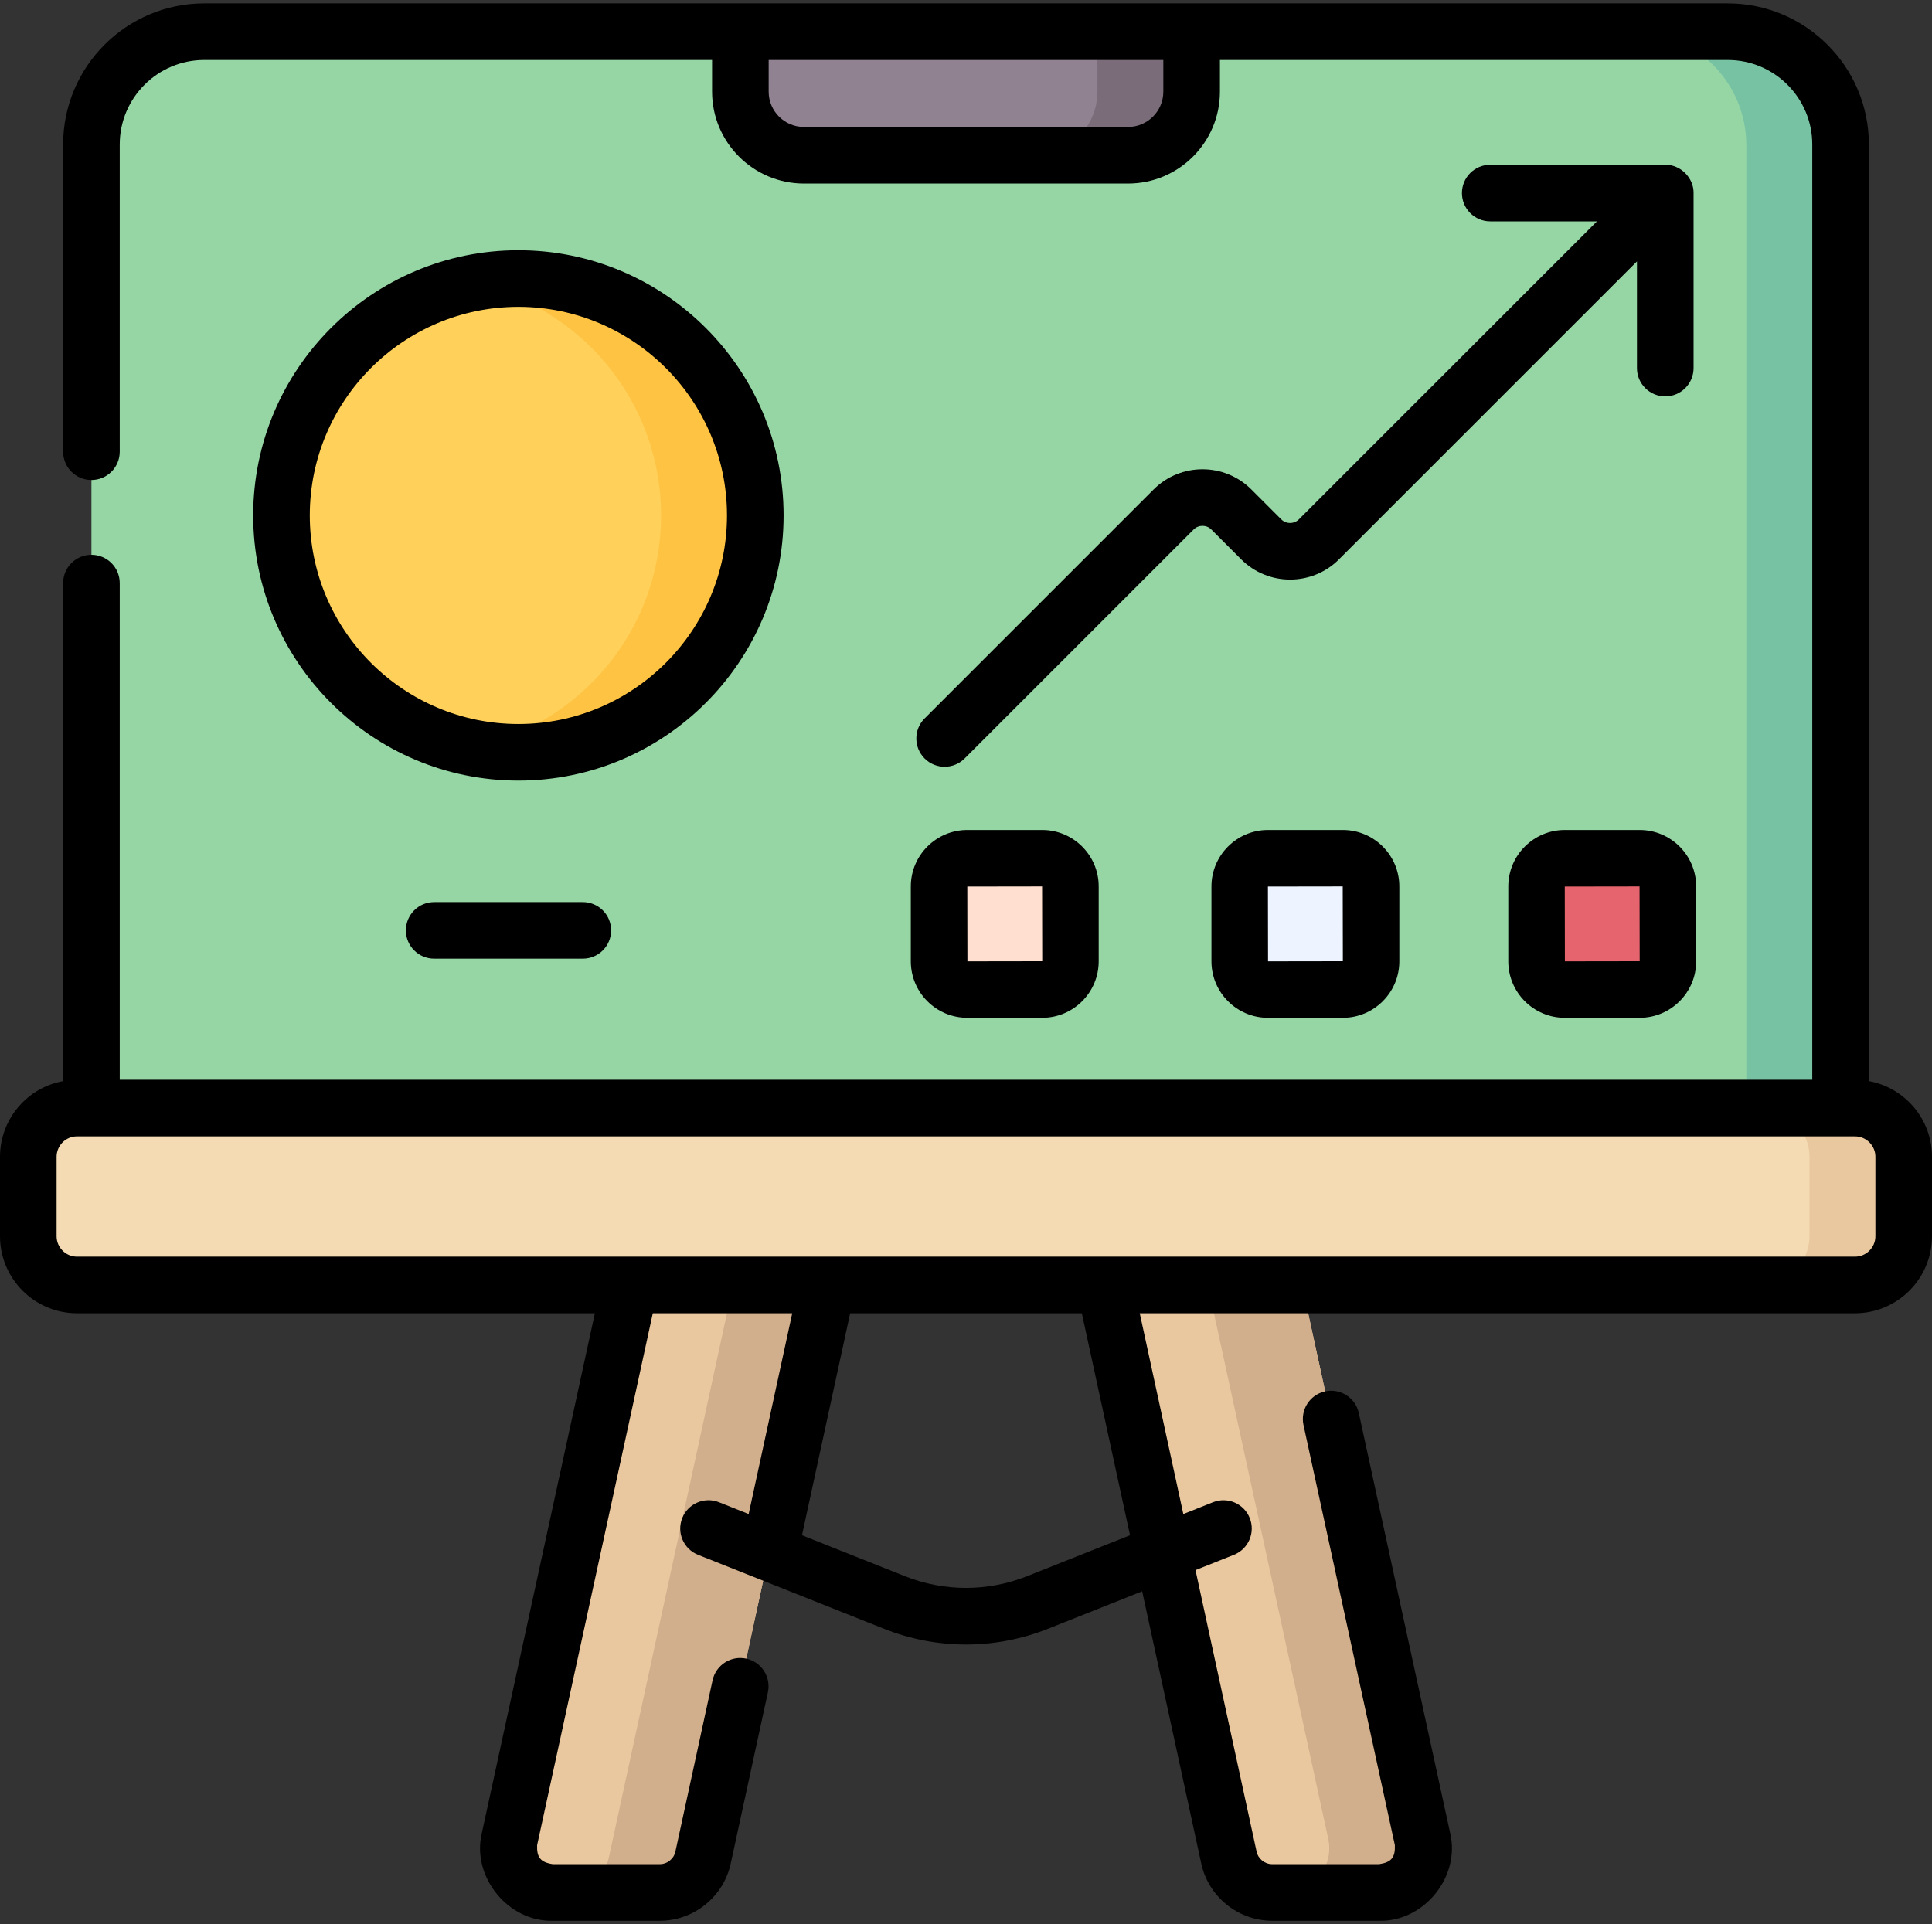<?xml version="1.0" encoding="UTF-8"?>
<svg width="512px" height="510px" viewBox="0 0 512 510" version="1.1" xmlns="http://www.w3.org/2000/svg" xmlns:xlink="http://www.w3.org/1999/xlink">
    <rect x="0" y="0" width="512" height="510" fill="#333333" stroke="none"/>
    <title>revenue</title>
    <g id="Welcome" stroke="none" stroke-width="1" fill="none" fill-rule="evenodd">
        <g id="Desktop" transform="translate(-292, -1361)" fill-rule="nonzero">
            <g id="revenue" transform="translate(292, 1361)">
                <g id="Group" transform="translate(7, 8)">
                    <g transform="translate(127, 312)" id="Path">
                        <path d="M40.845,181.589 L12.506,181.589 C5.093,181.589 -0.466,174.805 0.992,167.536 L37.28,0.689 L89.574,0.689 L52.36,172.154 C51.259,177.641 46.44,181.589 40.845,181.589 L40.845,181.589 Z" fill="#EAC89F"></path>
                        <path d="M64.6,0.689 L27.386,172.154 C26.286,177.64 21.467,181.588 15.872,181.588 L40.845,181.588 C46.441,181.588 51.259,177.64 52.359,172.154 L89.573,0.689 L64.6,0.689 Z" fill="#D2AF8C"></path>
                        <path d="M203.155,181.589 L231.494,181.589 C238.907,181.589 244.466,174.805 243.008,167.536 L206.72,0.689 L154.426,0.689 L191.64,172.154 C192.741,177.641 197.56,181.589 203.155,181.589 Z" fill="#EAC89F"></path>
                        <path d="M243.009,167.536 L206.721,0.689 L181.748,0.689 L218.036,167.536 C219.494,174.805 213.935,181.589 206.522,181.589 L231.495,181.589 C238.908,181.589 244.466,174.805 243.009,167.536 L243.009,167.536 Z" fill="#D2AF8C"></path>
                    </g>
                    <path d="M480.77,30.295 L480.77,317.865 L17.23,317.865 L17.23,30.295 C17.23,13.785 30.62,0.405 47.12,0.405 L450.88,0.405 C467.38,0.405 480.77,13.785 480.77,30.295 Z" id="Path" fill="#95D6A4"></path>
                    <path d="M480.77,30.295 L480.77,317.865 L455.79,317.865 L455.79,30.475 C455.79,13.865 442.33,0.405 425.72,0.405 L450.88,0.405 C467.38,0.405 480.77,13.785 480.77,30.295 Z" id="Path" fill="#78C2A4"></path>
                    <path d="M497.5,298.605 L497.5,319.665 C497.5,326.795 491.72,332.575 484.59,332.575 L13.41,332.575 C6.28,332.575 0.5,326.795 0.5,319.665 L0.5,298.605 C0.5,291.475 6.28,285.695 13.41,285.695 L484.59,285.695 C491.72,285.695 497.5,291.475 497.5,298.605 Z" id="Path" fill="#F4DBB3"></path>
                    <path d="M497.5,298.605 L497.5,319.665 C497.5,326.795 491.72,332.575 484.59,332.575 L459.54,332.575 C466.71,332.575 472.53,326.765 472.53,319.595 L472.53,298.675 C472.53,291.505 466.71,285.695 459.54,285.695 L484.59,285.695 C491.72,285.695 497.5,291.475 497.5,298.605 Z" id="Path" fill="#EAC89F"></path>
                    <circle id="Oval" fill="#FFD15B" cx="130.379" cy="128.612" r="62.781"></circle>
                    <path d="M130.379,65.831 C126.103,65.831 121.928,66.262 117.892,67.077 C146.582,72.868 168.186,98.215 168.186,128.612 C168.186,159.009 146.582,184.357 117.892,190.147 C121.928,190.962 126.103,191.393 130.379,191.393 C165.052,191.393 193.16,163.285 193.16,128.612 C193.16,93.939 165.052,65.831 130.379,65.831 Z" id="Path" fill="#FFC344"></path>
                    <path d="M269.196,254.27 L249.345,254.27 C245.219,254.27 241.875,250.925 241.875,246.8 L241.875,226.949 C241.875,222.823 245.22,219.479 249.345,219.479 L269.196,219.479 C273.322,219.479 276.666,222.824 276.666,226.949 L276.666,246.8 C276.667,250.926 273.322,254.27 269.196,254.27 Z" id="Path" fill="#FFDFCF"></path>
                    <path d="M348.867,254.27 L329.016,254.27 C324.89,254.27 321.546,250.925 321.546,246.8 L321.546,226.949 C321.546,222.823 324.891,219.479 329.016,219.479 L348.867,219.479 C352.993,219.479 356.337,222.824 356.337,226.949 L356.337,246.8 C356.337,250.926 352.992,254.27 348.867,254.27 Z" id="Path" fill="#EDF4FF"></path>
                    <path d="M427.531,254.27 L407.68,254.27 C403.554,254.27 400.21,250.925 400.21,246.8 L400.21,226.949 C400.21,222.823 403.555,219.479 407.68,219.479 L427.531,219.479 C431.657,219.479 435.001,222.824 435.001,226.949 L435.001,246.8 C435.001,250.926 431.657,254.27 427.531,254.27 Z" id="Path" fill="#E5646E"></path>
                    <path d="M308.793,0.4 L308.793,16.304 C308.793,25.609 301.249,33.153 291.944,33.153 L206.057,33.153 C196.752,33.153 189.208,25.608 189.208,16.304 L189.208,0.4 L308.793,0.4 Z" id="Path" fill="#918291"></path>
                    <path d="M283.82,0.4 L283.82,16.304 C283.82,25.609 276.275,33.153 266.971,33.153 L291.944,33.153 C301.249,33.153 308.793,25.608 308.793,16.304 L308.793,0.4 L283.82,0.4 Z" id="Path" fill="#7A6D79"></path>
                </g>
                <g id="Group" fill="#000000">
                    <path d="M207.66,136.612 C207.66,97.859 176.132,66.331 137.379,66.331 C98.626,66.331 67.098,97.859 67.098,136.612 C67.098,175.365 98.626,206.893 137.379,206.893 C176.132,206.893 207.66,175.365 207.66,136.612 Z M137.378,191.893 C106.896,191.893 82.097,167.094 82.097,136.612 C82.097,106.13 106.896,81.331 137.378,81.331 C167.86,81.331 192.659,106.13 192.659,136.612 C192.659,167.094 167.861,191.893 137.378,191.893 Z" id="Shape"></path>
                    <path d="M495.27,286.542 L495.27,38.295 C495.27,17.678 478.497,0.905 457.88,0.905 L54.12,0.905 C33.503,0.905 16.73,17.677 16.73,38.295 L16.73,119.723 C16.73,123.866 20.088,127.223 24.23,127.223 C28.372,127.223 31.73,123.866 31.73,119.723 L31.73,38.295 C31.73,25.949 41.774,15.905 54.12,15.905 L188.707,15.905 L188.707,24.303 C188.707,37.73 199.63,48.653 213.057,48.653 L298.944,48.653 C312.37,48.653 323.294,37.73 323.294,24.303 L323.294,15.905 L457.88,15.905 C470.226,15.905 480.27,25.949 480.27,38.295 L480.27,286.192 L31.73,286.192 L31.73,154.548 C31.73,150.405 28.372,147.048 24.23,147.048 C20.088,147.048 16.73,150.405 16.73,154.548 L16.73,286.542 C7.229,288.282 -3.90798505e-14,296.607 -3.90798505e-14,306.603 L-3.90798505e-14,327.667 C-3.90798505e-14,338.922 9.156,348.078 20.411,348.078 L157.649,348.078 L127.668,485.942 C124.969,497.474 134.664,509.39 146.504,509.088 L174.841,509.088 C183.961,509.088 191.88,502.618 193.699,493.692 L203.499,448.534 C204.377,444.486 201.808,440.492 197.76,439.614 C193.716,438.736 189.718,441.303 188.84,445.352 L179.029,490.561 C179.021,490.601 179.012,490.641 179.004,490.681 C178.609,492.655 176.858,494.087 174.84,494.087 L146.503,494.087 C143.268,493.603 142.212,492.309 142.34,489.056 L172.998,348.077 L209.95,348.077 L198.401,401.289 L190.539,398.162 C186.688,396.628 182.328,398.51 180.798,402.358 C179.267,406.207 181.146,410.568 184.994,412.099 L234.221,431.682 C248.264,437.27 263.732,437.269 277.775,431.682 L302.69,421.77 L318.298,493.69 C320.117,502.616 328.037,509.086 337.156,509.086 L365.493,509.086 C377.334,509.387 387.028,497.472 384.329,485.94 L360.097,374.512 C359.218,370.464 355.221,367.9 351.175,368.777 C347.128,369.658 344.56,373.652 345.44,377.7 L369.656,489.055 C369.784,492.308 368.728,493.603 365.493,494.086 L337.156,494.086 C335.138,494.086 333.387,492.653 332.992,490.68 C332.984,490.64 332.975,490.6 332.967,490.56 L316.819,416.15 L327.001,412.1 C330.85,410.569 332.729,406.207 331.197,402.359 C329.665,398.511 325.307,396.632 321.456,398.163 L313.594,401.291 L302.046,348.077 L491.587,348.077 C502.841,348.077 511.998,338.921 511.998,327.666 L511.998,306.602 C511.998,296.607 504.771,288.282 495.27,286.542 Z M308.293,24.303 C308.293,29.458 304.099,33.653 298.943,33.653 L213.056,33.653 C207.901,33.653 203.706,29.459 203.706,24.303 L203.706,15.905 L308.293,15.905 L308.293,24.303 L308.293,24.303 Z M299.467,406.913 L272.232,417.747 C261.764,421.911 250.235,421.911 239.768,417.747 L212.532,406.912 L225.3,348.078 L286.698,348.078 L299.467,406.913 Z M497.001,327.668 C497.001,330.651 494.573,333.079 491.589,333.079 L292.67,333.079 C292.667,333.079 292.665,333.079 292.662,333.079 L20.411,333.079 C17.428,333.079 15,330.651 15,327.668 L15,306.604 C15,303.621 17.427,301.193 20.411,301.193 L491.59,301.193 C494.573,301.193 497.001,303.621 497.001,306.604 L497.001,327.668 L497.001,327.668 Z" id="Shape"></path>
                    <path d="M339.539,137.65 L331.624,129.735 C324.482,122.593 312.861,122.594 305.719,129.735 L245.033,190.421 C242.104,193.351 242.104,198.099 245.033,201.028 C247.962,203.956 252.711,203.956 255.639,201.028 L316.325,140.342 C317.619,139.047 319.723,139.047 321.017,140.342 L328.932,148.257 C336.075,155.399 347.696,155.399 354.838,148.257 L433.813,69.282 L433.813,97.56 C433.813,101.703 437.171,105.06 441.313,105.06 C445.455,105.06 448.814,101.703 448.814,97.56 L448.814,51.178 C448.888,47.149 445.339,43.605 441.313,43.674 L394.928,43.674 C390.786,43.674 387.428,47.032 387.428,51.175 C387.428,55.318 390.786,58.675 394.928,58.675 L423.206,58.675 L344.231,137.65 C342.938,138.944 340.833,138.946 339.539,137.65 Z" id="Path"></path>
                    <path d="M241.375,254.8 C241.375,263.054 248.091,269.77 256.345,269.77 L276.196,269.77 C284.45,269.77 291.166,263.054 291.166,254.8 L291.166,234.948 C291.166,226.694 284.45,219.978 276.196,219.978 L256.345,219.978 C248.091,219.978 241.375,226.694 241.375,234.948 L241.375,254.8 Z M276.167,234.949 L276.203,254.77 L256.376,254.8 L256.346,234.979 L276.167,234.949 Z" id="Shape"></path>
                    <path d="M336.016,219.979 C327.762,219.979 321.046,226.695 321.046,234.949 L321.046,254.8 C321.046,263.054 327.762,269.77 336.016,269.77 L355.867,269.77 C364.121,269.77 370.837,263.054 370.837,254.8 L370.837,234.948 C370.837,226.694 364.121,219.978 355.867,219.978 L336.016,219.978 L336.016,219.979 Z M336.045,254.8 L336.015,234.979 L355.836,234.949 L355.872,254.77 L336.045,254.8 Z" id="Shape"></path>
                    <path d="M434.531,219.979 L414.68,219.979 C406.426,219.979 399.71,226.695 399.71,234.949 L399.71,254.8 C399.71,263.054 406.426,269.77 414.68,269.77 L434.531,269.77 C442.786,269.77 449.502,263.054 449.502,254.8 L449.502,234.948 C449.501,226.695 442.786,219.979 434.531,219.979 L434.531,219.979 Z M414.71,254.8 L414.68,234.979 L434.501,234.949 L434.536,254.77 L414.71,254.8 Z" id="Shape"></path>
                    <path d="M115.063,239.09 C110.921,239.09 107.563,242.447 107.563,246.59 C107.563,250.733 110.921,254.09 115.063,254.09 L154.453,254.09 C158.595,254.09 161.953,250.733 161.953,246.59 C161.953,242.447 158.595,239.09 154.453,239.09 L115.063,239.09 Z" id="Path"></path>
                </g>
            </g>
        </g>
    </g>
</svg>